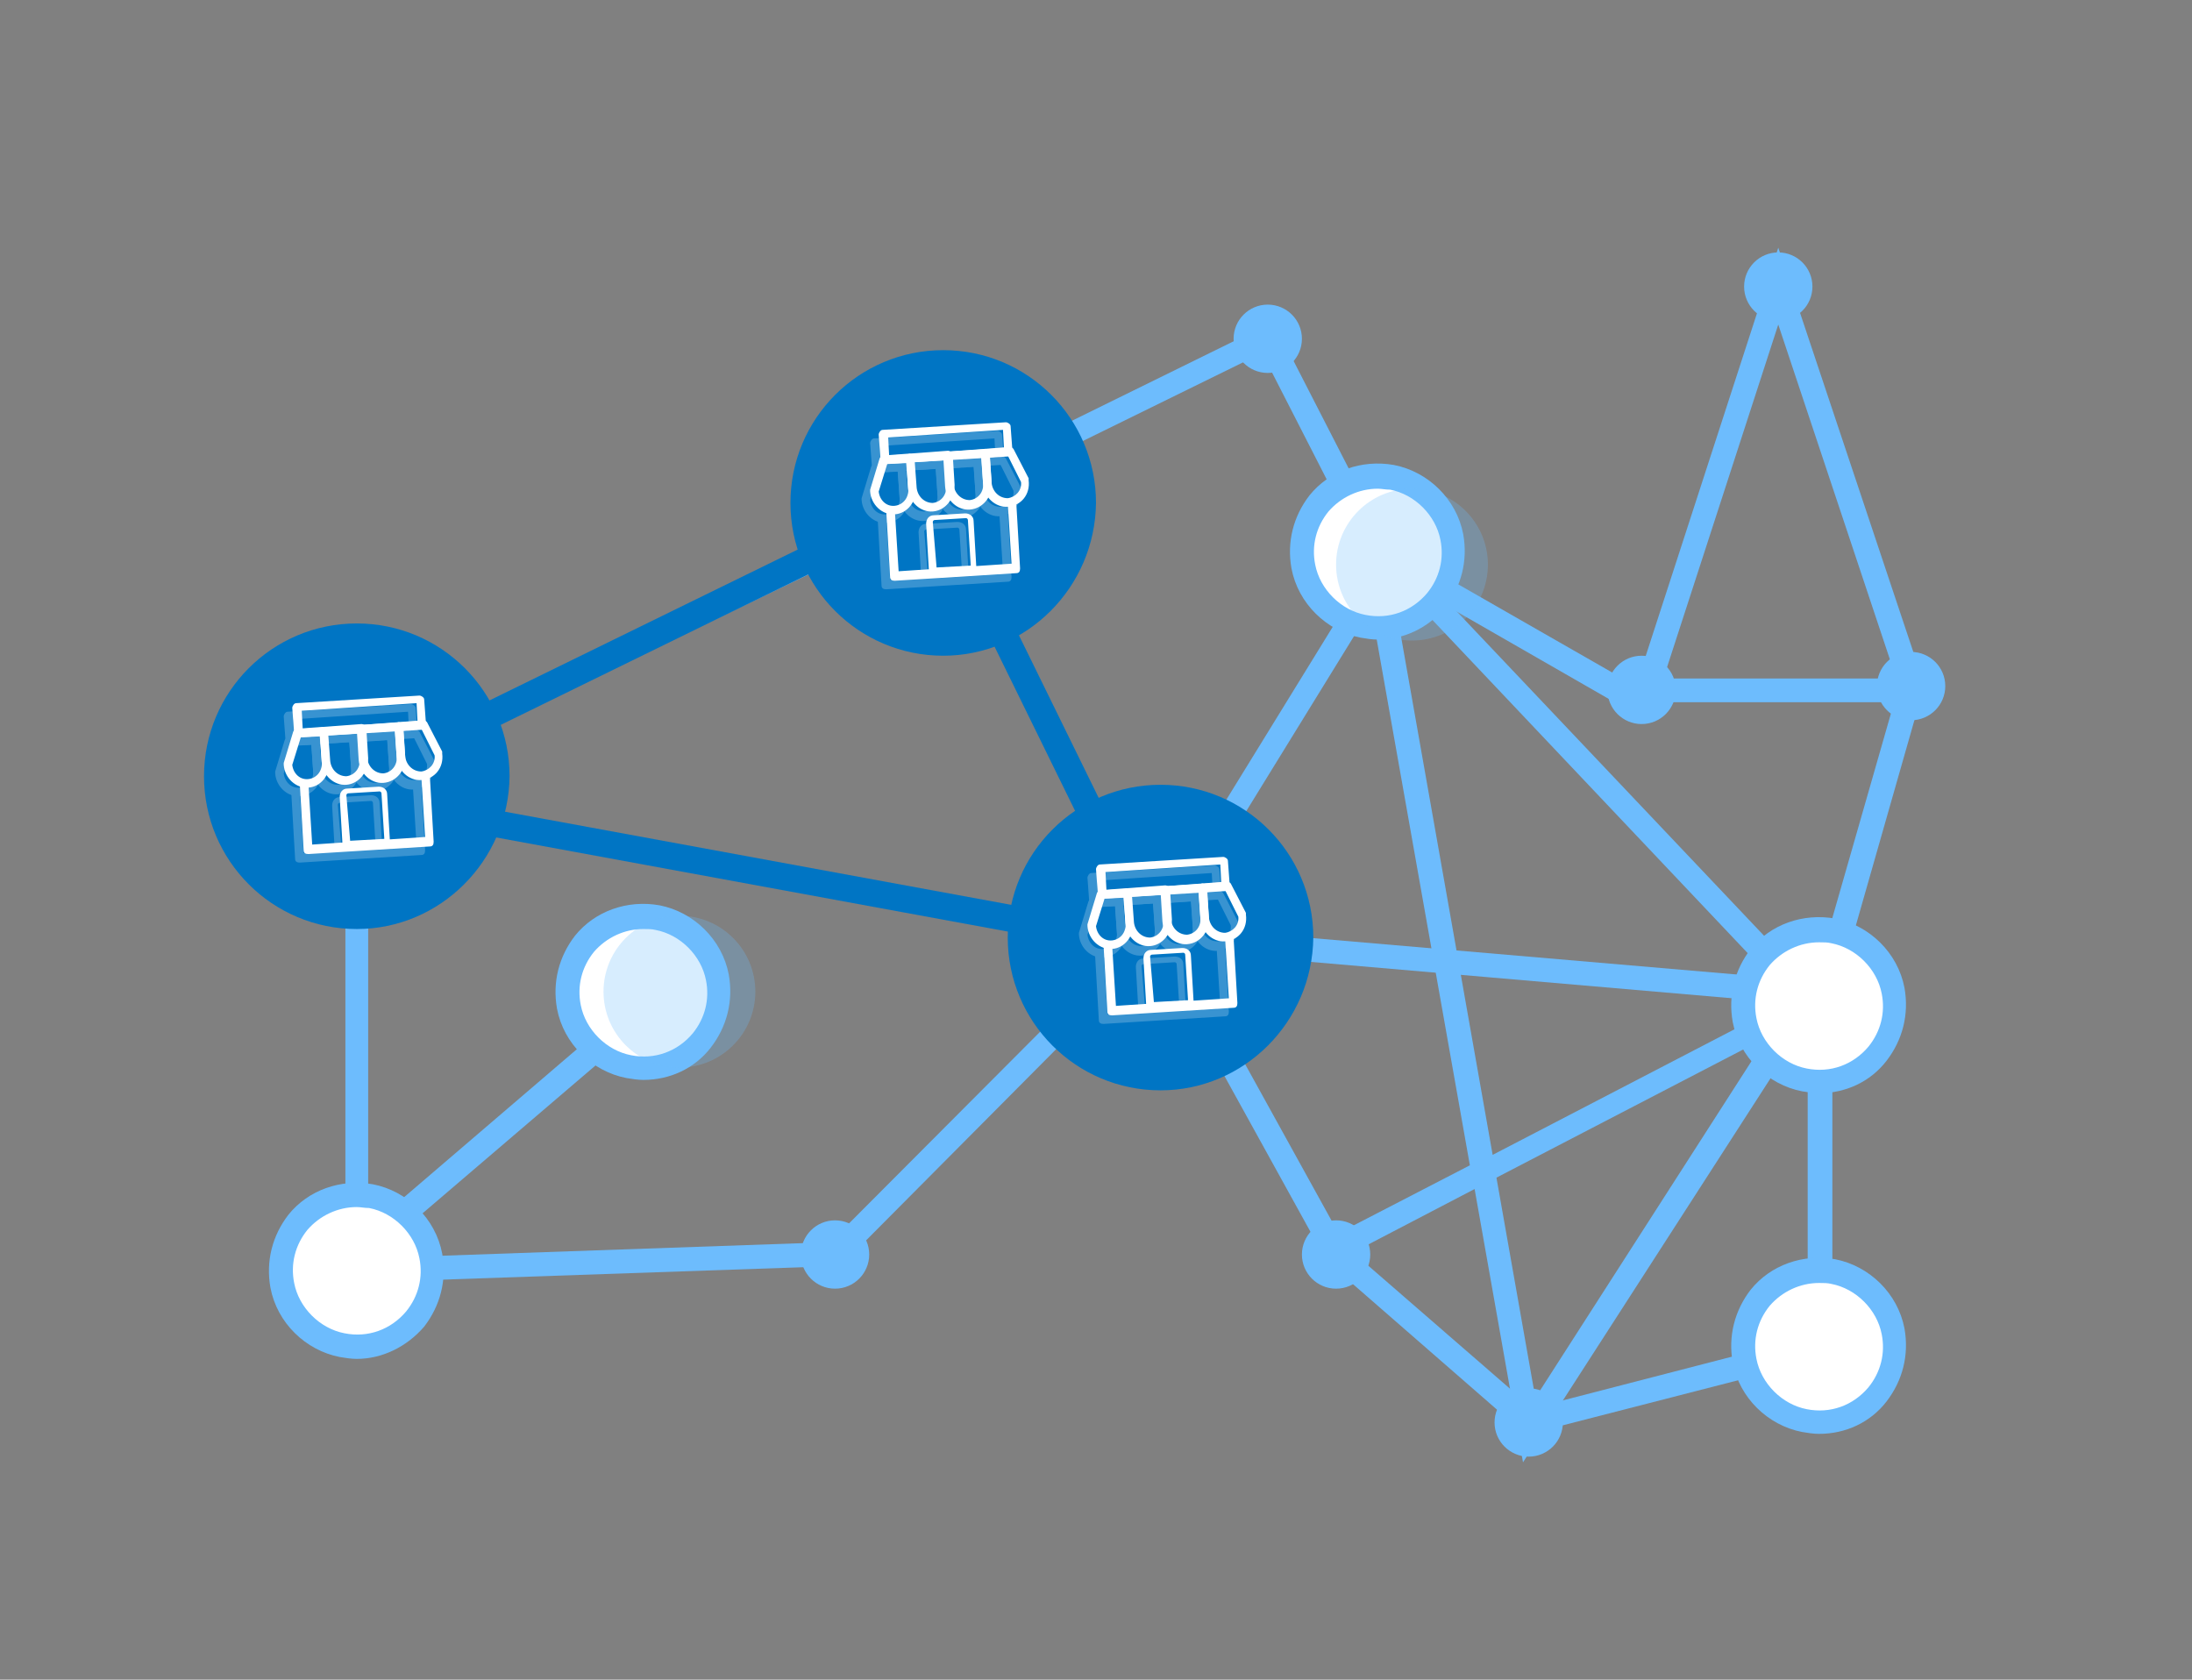 <?xml version="1.0" encoding="utf-8"?>
<!-- Generator: Adobe Illustrator 19.0.0, SVG Export Plug-In . SVG Version: 6.00 Build 0)  -->
<svg version="1.1" id="Слой_1" xmlns="http://www.w3.org/2000/svg" xmlns:xlink="http://www.w3.org/1999/xlink" x="0px" y="0px"
	 viewBox="-196.2 490.8 231 177" style="enable-background:new -196.2 490.8 231 177;" xml:space="preserve">
<rect x="-196.2" y="490.8" width="231" height="177" fill="#808080" stroke="none"/>
<style type="text/css">
	.st0{fill:#6DBCFD;}
	.st1{fill:#0075C4;}
	.st2{fill:#FFFFFF;}
	.st3{fill:none;}
	.st4{opacity:0.22;}
	.st5{fill:#3E3B3A;}
	.st6{opacity:0.27;}
	.st7{fill:none;stroke:#0075C4;stroke-width:2.835;stroke-miterlimit:10;}
</style>
<g>
	<rect x="-24.2" y="562.3" class="st0" width="28.3" height="2.5"/>
</g>
<g>
	<polygon class="st0" points="-3.2,596.9 -73.9,590.8 -73.7,588.3 -9.6,593.8 -50.2,550.9 -48.4,549.2 	"/>
</g>
<g>
	<path class="st0" d="M-74.8,587.8l24.5-39.8l11.4,64.5l36.2-18.8l-33,51.2l-5.1-28.8l-14,7.3l-1.2-2.2l14.7-7.6l-10.4-58.7
		l-21.8,35.4 M-38.5,614.9l4.1,23.2l24.4-38L-38.5,614.9z"/>
</g>
<g>
	<polyline class="st0" points="-133,602.7 -157.8,623.9 -159.5,622 -135.1,601.1 	"/>
</g>
<g>
	<path class="st0" d="M-35.4,642l-21-18.3l-0.1-0.2l-18-32.6l-33.1,33.3l-52.2,1.8v-53.9l62.2-29.9l35.6-17.5l12,23.4l26.2,15
		l15-46.2L6.6,563l-9.7,34v36.7L-35.4,642z M-54.4,622.1l19.7,17.1l29-7.5v-35.1l9.6-33.5L-8.8,525l-13.6,41.9l-29.6-17L-63.2,528
		l-33.4,16.4l-60.8,29.3v49.7l48.7-1.7l34.8-34.9L-54.4,622.1z"/>
</g>
<g>
	<circle class="st1" cx="-158.6" cy="572.7" r="14.9"/>
	<path class="st1" d="M-158.6,588.7c-8.9,0-16.1-7.2-16.1-16.1c0-8.9,7.2-16.1,16.1-16.1s16.1,7.2,16.1,16.1
		C-142.6,581.5-149.8,588.7-158.6,588.7z M-158.6,558.9c-7.6,0-13.8,6.2-13.8,13.8s6.2,13.8,13.8,13.8s13.8-6.2,13.8-13.8
		S-151,558.9-158.6,558.9z"/>
</g>
<g>
	<path class="st2" d="M-43.2,547.5c1.1,5.6-3.8,10.4-9.4,9.4c-3.1-0.6-5.7-3.1-6.3-6.3c-1.1-5.6,3.8-10.4,9.4-9.4
		C-46.4,541.8-43.8,544.4-43.2,547.5z"/>
	<path class="st0" d="M-51,558.2c-0.6,0-1.2-0.1-1.8-0.2c-3.6-0.7-6.6-3.6-7.3-7.3c-0.5-2.8,0.2-5.5,1.9-7.7
		c2.1-2.6,5.5-3.8,8.9-3.2c3.6,0.7,6.6,3.6,7.3,7.3c0.5,2.8-0.2,5.5-1.9,7.7C-45.7,557-48.3,558.2-51,558.2z M-51,542.3
		c-2,0-3.9,0.9-5.2,2.4c-1.3,1.6-1.8,3.6-1.4,5.6c0.5,2.6,2.7,4.8,5.3,5.3c2.5,0.5,4.9-0.4,6.5-2.3c1.3-1.6,1.8-3.6,1.4-5.6
		c-0.5-2.6-2.7-4.8-5.3-5.3C-50.2,542.4-50.6,542.3-51,542.3z"/>
</g>
<g>
	<path class="st2" d="M3.4,595.3c1.1,5.6-3.8,10.4-9.4,9.4c-3.1-0.6-5.7-3.1-6.3-6.3c-1.1-5.6,3.8-10.4,9.4-9.4
		C0.2,589.6,2.8,592.1,3.4,595.3z"/>
	<path class="st0" d="M-4.5,606c-0.6,0-1.2-0.1-1.8-0.2c-3.6-0.7-6.6-3.6-7.3-7.3c-0.5-2.8,0.2-5.5,1.9-7.7c2.1-2.6,5.5-3.8,8.9-3.2
		c3.6,0.7,6.6,3.6,7.3,7.3c0.5,2.8-0.2,5.5-1.9,7.7S-1.7,606-4.5,606z M-4.5,590.1c-2,0-3.9,0.9-5.2,2.4c-1.3,1.6-1.8,3.6-1.4,5.6
		c0.5,2.6,2.7,4.8,5.3,5.3c2.5,0.5,4.9-0.4,6.5-2.3c1.3-1.6,1.8-3.6,1.4-5.6c-0.5-2.6-2.7-4.8-5.3-5.3C-3.6,590.1-4,590.1-4.5,590.1
		z"/>
</g>
<g>
	<path class="st2" d="M3.4,631.1c1.1,5.6-3.8,10.4-9.4,9.4c-3.1-0.6-5.7-3.1-6.3-6.3c-1.1-5.6,3.8-10.4,9.4-9.4
		C0.2,625.5,2.8,628,3.4,631.1z"/>
	<path class="st0" d="M-4.5,641.9c-0.6,0-1.2-0.1-1.8-0.2c-3.6-0.7-6.6-3.6-7.3-7.3c-0.5-2.8,0.2-5.5,1.9-7.7
		c2.1-2.6,5.5-3.8,8.9-3.2c3.6,0.7,6.6,3.6,7.3,7.3c0.5,2.8-0.2,5.5-1.9,7.7S-1.7,641.9-4.5,641.9z M-4.5,626c-2,0-3.9,0.9-5.2,2.4
		c-1.3,1.6-1.8,3.6-1.4,5.6c0.5,2.6,2.7,4.8,5.3,5.3c2.5,0.5,4.9-0.4,6.5-2.3c1.3-1.6,1.8-3.6,1.4-5.6c-0.5-2.6-2.7-4.8-5.3-5.3
		C-3.6,626-4,626-4.5,626z"/>
</g>
<g>
	<path class="st2" d="M-150.8,623.2c1.1,5.6-3.8,10.4-9.4,9.4c-3.1-0.6-5.7-3.1-6.3-6.3c-1.1-5.6,3.8-10.4,9.4-9.4
		C-154,617.5-151.4,620.1-150.8,623.2z"/>
	<path class="st0" d="M-158.6,634c-0.6,0-1.2-0.1-1.8-0.2c-3.6-0.7-6.6-3.6-7.3-7.3c-0.5-2.8,0.2-5.5,1.9-7.7
		c2.1-2.6,5.5-3.8,8.9-3.2c3.6,0.7,6.6,3.6,7.3,7.3c0.5,2.8-0.2,5.5-1.9,7.7C-153.3,632.7-155.9,634-158.6,634z M-158.6,618
		c-2,0-3.9,0.9-5.2,2.4c-1.3,1.6-1.8,3.6-1.4,5.6c0.5,2.6,2.7,4.8,5.3,5.3c2.5,0.5,4.9-0.4,6.5-2.3c1.3-1.6,1.8-3.6,1.4-5.6
		c-0.5-2.6-2.7-4.8-5.3-5.3C-157.8,618.1-158.2,618-158.6,618z"/>
</g>
<g>
	<path class="st2" d="M-120.5,593.8c1.1,5.6-3.8,10.4-9.4,9.4c-3.1-0.6-5.7-3.1-6.3-6.3c-1.1-5.6,3.8-10.4,9.4-9.4
		C-123.7,588.2-121.1,590.7-120.5,593.8z"/>
	<path class="st0" d="M-128.4,604.6c-0.6,0-1.2-0.1-1.8-0.2c-3.6-0.7-6.6-3.6-7.3-7.3c-0.5-2.8,0.2-5.5,1.9-7.7
		c2.1-2.6,5.5-3.8,8.9-3.2c3.6,0.7,6.6,3.6,7.3,7.3c0.5,2.8-0.2,5.5-1.9,7.7S-125.6,604.6-128.4,604.6z M-128.4,588.7
		c-2,0-3.9,0.9-5.2,2.4c-1.3,1.6-1.8,3.6-1.4,5.6c0.5,2.6,2.7,4.8,5.3,5.3c2.5,0.5,4.9-0.4,6.5-2.3c1.3-1.6,1.8-3.6,1.4-5.6
		c-0.5-2.6-2.7-4.8-5.3-5.3C-127.5,588.7-127.9,588.7-128.4,588.7z"/>
</g>
<g>
	<circle class="st0" cx="-62.6" cy="526.5" r="3.6"/>
</g>
<g>
	<circle class="st0" cx="-23.2" cy="563.5" r="3.6"/>
</g>
<g>
	<circle class="st0" cx="-8.8" cy="521" r="3.6"/>
</g>
<g>
	<circle class="st0" cx="5.2" cy="563.1" r="3.6"/>
</g>
<g>
	<circle class="st0" cx="-35.1" cy="640.7" r="3.6"/>
</g>
<g>
	<circle class="st0" cx="-108.2" cy="623" r="3.6"/>
</g>
<g>
	<circle class="st0" cx="-55.4" cy="623" r="3.6"/>
</g>
<g>
	<g>
		<g>
			
				<rect x="-103" y="541.9" transform="matrix(-0.998 6.425160e-02 -6.425160e-02 -0.998 -157.842 1097.243)" class="st3" width="12.9" height="8.4"/>
		</g>
		<g>
			
				<rect x="-98.5" y="544.6" transform="matrix(-0.998 6.425160e-02 -6.425160e-02 -0.998 -157.454 1099.823)" class="st3" width="4.2" height="5.6"/>
		</g>
		<g>
			<path class="st3" d="M-102.8,543.8c1.4,0.1,2-2,2-2s1,1.6,2.2,1.6s1.9-1.7,1.9-1.7s0.8,1.7,2.1,1.5c1.3-0.1,2-1.5,2-1.5
				c2.7,2.5,3.6-0.3,3.8-1l-16.1,1C-104.8,541.9-104.2,543.7-102.8,543.8z"/>
		</g>
		<g>
			<g>
				<path class="st0" d="M-94.1,550.4l-4.4,0.3c-0.2,0-0.4-0.1-0.4-0.3l-0.3-5.1c0-0.5,0.3-0.9,0.8-0.9l3.3-0.2
					c0.5,0,0.9,0.3,0.9,0.8l0.3,5.1C-93.7,550.2-93.9,550.3-94.1,550.4z M-98.1,549.9l3.6-0.2l-0.3-4.8c0-0.1-0.1-0.2-0.2-0.2
					l-3.3,0.2c-0.1,0-0.2,0.1-0.2,0.2L-98.1,549.9z"/>
			</g>
		</g>
		<g>
			<g>
				<path class="st0" d="M-90.6,543l0.4,6.4l-11.9,0.8l-0.4-6.4l-0.9,0.1l0.4,6.9c0,0.3,0.2,0.4,0.5,0.4l12.8-0.8
					c0.3,0,0.4-0.2,0.4-0.5l-0.4-6.9H-90.6z"/>
			</g>
		</g>
	</g>
	<g class="st4">
		<g>
			
				<rect x="-103.8" y="542.8" transform="matrix(-0.998 6.425160e-02 -6.425160e-02 -0.998 -159.389 1099.089)" class="st3" width="12.9" height="8.4"/>
		</g>
		<g>
			
				<rect x="-99.4" y="545.5" transform="matrix(-0.998 6.425160e-02 -6.425160e-02 -0.998 -159.2 1101.688)" class="st3" width="4.2" height="5.6"/>
		</g>
		<g>
			<path class="st3" d="M-103.6,544.8c1.4,0.1,2-2,2-2s1,1.6,2.2,1.6s1.9-1.7,1.9-1.7s0.8,1.7,2.1,1.5c1.3-0.1,2-1.5,2-1.5
				c2.7,2.5,3.6-0.3,3.8-1l-16.1,1C-105.7,542.8-105,544.7-103.6,544.8z"/>
		</g>
		<g>
			<g>
				<g>
					<g>
						<path class="st0" d="M-105.1,542.8c0.1,0.9,0.8,1.6,1.7,1.5c0.9-0.1,1.5-0.9,1.4-1.8l-0.2-2.7l-2,0.1L-105.1,542.8z"/>
					</g>
				</g>
			</g>
			<g>
				<g>
					<g>
						<path class="st0" d="M-101.3,539.7l0.2,2.7c0.1,0.9,0.8,1.6,1.7,1.6c0.9-0.1,1.5-0.9,1.4-1.8l-0.2-2.7L-101.3,539.7z"/>
					</g>
				</g>
			</g>
			<g>
				<g>
					<g>
						<path class="st0" d="M-97.3,539.5l0.2,2.7c0.1,0.9,0.8,1.6,1.7,1.6c0.9-0.1,1.5-0.9,1.4-1.8l-0.2-2.7L-97.3,539.5z"/>
					</g>
				</g>
			</g>
			<g>
				<g>
					<g>
						<path class="st0" d="M-93.3,539.2l0.2,2.7c0.1,0.9,0.8,1.6,1.7,1.6c0.8-0.1,1.5-0.8,1.4-1.7l-1.4-2.8L-93.3,539.2z"/>
					</g>
				</g>
			</g>
		</g>
		<g>
			<g>
				<path class="st0" d="M-94.9,551.3l-4.4,0.3c-0.2,0-0.4-0.1-0.4-0.3l-0.3-5.1c0-0.5,0.3-0.9,0.8-0.9l3.3-0.2
					c0.5,0,0.9,0.3,0.9,0.8l0.3,5.1C-94.6,551.1-94.7,551.3-94.9,551.3z M-99,550.8l3.6-0.2l-0.3-4.8c0-0.1-0.1-0.2-0.2-0.2
					l-3.3,0.2c-0.1,0-0.2,0.1-0.2,0.2L-99,550.8z"/>
			</g>
		</g>
		<g>
			<g>
				<path class="st0" d="M-91.5,544l0.4,6.4l-11.9,0.8l-0.4-6.4l-0.9,0.1l0.4,6.9c0,0.3,0.2,0.4,0.5,0.4l12.8-0.8
					c0.3,0,0.4-0.2,0.4-0.5l-0.4-6.9H-91.5z"/>
			</g>
		</g>
	</g>
</g>
<g>
	<g>
		<g>
			
				<rect x="-164.2" y="571.4" transform="matrix(-0.998 6.425160e-02 -6.425160e-02 -0.998 -278.217 1160.113)" class="st3" width="12.9" height="8.4"/>
		</g>
		<g>
			
				<rect x="-159.7" y="574.1" transform="matrix(-0.998 6.425160e-02 -6.425160e-02 -0.998 -277.829 1162.693)" class="st3" width="4.2" height="5.6"/>
		</g>
		<g>
			<path class="st3" d="M-164.7,568.1l13-0.7l1.8,2.8c0,0-0.9,3.9-3.9,1.1c0,0-0.7,1.3-2,1.5c-1.3,0.1-2.1-1.5-2.1-1.5
				s-0.7,1.6-1.9,1.7c-1.2,0-2.2-1.6-2.2-1.6s-0.5,2.1-2,2c-1.4-0.1-2.1-1.9-2.1-1.9L-164.7,568.1z"/>
		</g>
		<g>
			
				<rect x="-164.8" y="565" transform="matrix(-0.998 6.425160e-02 -6.425160e-02 -0.998 -280.004 1141.671)" class="st3" width="12.9" height="2.7"/>
		</g>
		<g>
			<path class="st3" d="M-163.9,573.3c1.4,0.1,2-2,2-2s1,1.6,2.2,1.6s1.9-1.7,1.9-1.7s0.8,1.7,2.1,1.5c1.3-0.1,2-1.5,2-1.5
				c2.7,2.5,3.6-0.3,3.8-1l-16.1,1C-166,571.4-165.4,573.2-163.9,573.3z"/>
		</g>
		<g>
			<g>
				<g>
					<g>
						<path class="st2" d="M-163.7,573.8c-1.3,0.1-2.5-1-2.6-2.4c0-0.1,0-0.1,0-0.2l1-3.3c0.1-0.2,0.2-0.3,0.4-0.3l2.7-0.2
							c0.2,0,0.5,0.2,0.5,0.4l0.2,3.2C-161.4,572.5-162.4,573.7-163.7,573.8z M-165.4,571.4c0.1,0.9,0.8,1.6,1.7,1.5
							c0.9-0.1,1.5-0.9,1.4-1.8l-0.2-2.7l-2,0.1L-165.4,571.4z"/>
					</g>
				</g>
			</g>
			<g>
				<g>
					<g>
						<path class="st2" d="M-159.7,573.5c-1.3,0.1-2.5-1-2.6-2.4l-0.2-3.2c0-0.2,0.2-0.5,0.4-0.5l4-0.3c0.2,0,0.5,0.2,0.5,0.4
							l0.2,3.2C-157.4,572.2-158.4,573.4-159.7,573.5z M-161.6,568.3l0.2,2.7c0.1,0.9,0.8,1.6,1.7,1.6c0.9-0.1,1.5-0.9,1.4-1.8
							l-0.2-2.7L-161.6,568.3z"/>
					</g>
				</g>
			</g>
			<g>
				<g>
					<g>
						<path class="st2" d="M-155.8,573.3c-1.3,0.1-2.5-1-2.6-2.4l-0.2-3.2c0-0.2,0.2-0.5,0.4-0.5l4-0.3c0.2,0,0.5,0.2,0.5,0.4
							l0.2,3.2C-153.4,571.9-154.4,573.2-155.8,573.3z M-157.7,568l0.2,2.7c0.1,0.9,0.8,1.6,1.7,1.6c0.9-0.1,1.5-0.9,1.4-1.8
							l-0.2-2.7L-157.7,568z"/>
					</g>
				</g>
			</g>
			<g>
				<g>
					<g>
						<path class="st2" d="M-151.8,573c-1.3,0.1-2.5-1-2.6-2.4l-0.2-3.2c0-0.2,0.2-0.5,0.4-0.5l2.6-0.2c0.2,0,0.3,0.1,0.4,0.2
							l1.6,3.1c0,0.1,0,0.1,0,0.2C-149.4,571.7-150.4,572.9-151.8,573z M-153.7,567.8l0.2,2.7c0.1,0.9,0.8,1.6,1.7,1.6
							c0.8-0.1,1.5-0.8,1.4-1.7l-1.4-2.8L-153.7,567.8z"/>
					</g>
				</g>
			</g>
		</g>
		<g>
			<g>
				<path class="st5" d="M-166.2,566.7"/>
			</g>
		</g>
		<g>
			<g>
				<path class="st2" d="M-151.7,567.7l-13,0.8c-0.2,0-0.5-0.2-0.5-0.4l-0.2-2.7c0-0.2,0.2-0.5,0.4-0.5l13-0.8
					c0.2,0,0.5,0.2,0.5,0.4l0.2,2.7C-151.3,567.4-151.5,567.7-151.7,567.7z M-164.3,567.6l12.1-0.8l-0.1-1.9l-12.1,0.8L-164.3,567.6
					z"/>
			</g>
		</g>
		<g>
			<g>
				<path class="st2" d="M-155.3,579.9l-4.4,0.3c-0.2,0-0.4-0.1-0.4-0.3l-0.3-5.1c0-0.5,0.3-0.9,0.8-0.9l3.3-0.2
					c0.5,0,0.9,0.3,0.9,0.8l0.3,5.1C-154.9,579.7-155.1,579.9-155.3,579.9z M-159.3,579.4l3.6-0.2l-0.3-4.8c0-0.1-0.1-0.2-0.2-0.2
					l-3.3,0.2c-0.1,0-0.2,0.1-0.2,0.2L-159.3,579.4z"/>
			</g>
		</g>
		<g>
			<g>
				<path class="st2" d="M-151.8,572.6l0.4,6.4l-11.9,0.8l-0.4-6.4l-0.9,0.1l0.4,6.9c0,0.3,0.2,0.4,0.5,0.4l12.8-0.8
					c0.3,0,0.4-0.2,0.4-0.5l-0.4-6.9H-151.8z"/>
			</g>
		</g>
	</g>
	<g class="st4">
		<g>
			
				<rect x="-165" y="572.3" transform="matrix(-0.998 6.425160e-02 -6.425160e-02 -0.998 -279.763 1161.958)" class="st3" width="12.9" height="8.4"/>
		</g>
		<g>
			
				<rect x="-160.6" y="575" transform="matrix(-0.998 6.425160e-02 -6.425160e-02 -0.998 -279.574 1164.557)" class="st3" width="4.2" height="5.6"/>
		</g>
		<g>
			<path class="st3" d="M-165.6,569l13-0.7l1.8,2.8c0,0-0.9,3.9-3.9,1.1c0,0-0.7,1.3-2,1.5c-1.3,0.1-2.1-1.5-2.1-1.5
				s-0.7,1.6-1.9,1.7c-1.2,0-2.2-1.6-2.2-1.6s-0.5,2.1-2,2c-1.4-0.1-2.1-1.9-2.1-1.9L-165.6,569z"/>
		</g>
		<g>
			
				<rect x="-165.6" y="565.9" transform="matrix(-0.998 6.425160e-02 -6.425160e-02 -0.998 -281.55 1143.517)" class="st3" width="12.9" height="2.7"/>
		</g>
		<g>
			<path class="st3" d="M-164.8,574.3c1.4,0.1,2-2,2-2s1,1.6,2.2,1.6s1.9-1.7,1.9-1.7s0.8,1.7,2.1,1.5c1.3-0.1,2-1.5,2-1.5
				c2.7,2.5,3.6-0.3,3.8-1l-16.1,1C-166.9,572.3-166.2,574.2-164.8,574.3z"/>
		</g>
		<g>
			<g>
				<g>
					<g>
						<path class="st2" d="M-164.6,574.7c-1.3,0.1-2.5-1-2.6-2.4c0-0.1,0-0.1,0-0.2l1-3.3c0.1-0.2,0.2-0.3,0.4-0.3l2.7-0.2
							c0.2,0,0.5,0.2,0.5,0.4l0.2,3.2C-162.2,573.4-163.2,574.6-164.6,574.7z M-166.3,572.3c0.1,0.9,0.8,1.6,1.7,1.5
							c0.9-0.1,1.5-0.9,1.4-1.8l-0.2-2.7l-2,0.1L-166.3,572.3z"/>
					</g>
				</g>
			</g>
			<g>
				<g>
					<g>
						<path class="st2" d="M-160.6,574.5c-1.3,0.1-2.5-1-2.6-2.4l-0.2-3.2c0-0.2,0.2-0.5,0.4-0.5l4-0.3c0.2,0,0.5,0.2,0.5,0.4
							l0.2,3.2C-158.2,573.2-159.2,574.4-160.6,574.5z M-162.5,569.2l0.2,2.7c0.1,0.9,0.8,1.6,1.7,1.6c0.9-0.1,1.5-0.9,1.4-1.8
							l-0.2-2.7L-162.5,569.2z"/>
					</g>
				</g>
			</g>
			<g>
				<g>
					<g>
						<path class="st2" d="M-156.6,574.2c-1.3,0.1-2.5-1-2.6-2.4l-0.2-3.2c0-0.2,0.2-0.5,0.4-0.5l4-0.3c0.2,0,0.5,0.2,0.5,0.4
							l0.2,3.2C-154.2,572.9-155.3,574.1-156.6,574.2z M-158.5,569l0.2,2.7c0.1,0.9,0.8,1.6,1.7,1.6c0.9-0.1,1.5-0.9,1.4-1.8
							l-0.2-2.7L-158.5,569z"/>
					</g>
				</g>
			</g>
			<g>
				<g>
					<g>
						<path class="st2" d="M-152.6,574c-1.3,0.1-2.5-1-2.6-2.4l-0.2-3.2c0-0.2,0.2-0.5,0.4-0.5l2.6-0.2c0.2,0,0.3,0.1,0.4,0.2
							l1.6,3.1c0,0.1,0,0.1,0,0.2C-150.3,572.6-151.3,573.9-152.6,574z M-154.5,568.7l0.2,2.7c0.1,0.9,0.8,1.6,1.7,1.6
							c0.8-0.1,1.5-0.8,1.4-1.7l-1.4-2.8L-154.5,568.7z"/>
					</g>
				</g>
			</g>
		</g>
		<g>
			<g>
				<path class="st5" d="M-167,567.7"/>
			</g>
		</g>
		<g>
			<g>
				<path class="st2" d="M-152.6,568.6l-13,0.8c-0.2,0-0.5-0.2-0.5-0.4l-0.2-2.7c0-0.2,0.2-0.5,0.4-0.5l13-0.8
					c0.2,0,0.5,0.2,0.5,0.4l0.2,2.7C-152.1,568.4-152.3,568.6-152.6,568.6z M-165.2,568.5l12.1-0.8l-0.1-1.9l-12.1,0.8L-165.2,568.5
					z"/>
			</g>
		</g>
		<g>
			<g>
				<path class="st2" d="M-156.1,580.8l-4.4,0.3c-0.2,0-0.4-0.1-0.4-0.3l-0.3-5.1c0-0.5,0.3-0.9,0.8-0.9l3.3-0.2
					c0.5,0,0.9,0.3,0.9,0.8l0.3,5.1C-155.8,580.6-155.9,580.8-156.1,580.8z M-160.2,580.4l3.6-0.2l-0.3-4.8c0-0.1-0.1-0.2-0.2-0.2
					l-3.3,0.2c-0.1,0-0.2,0.1-0.2,0.2L-160.2,580.4z"/>
			</g>
		</g>
		<g>
			<g>
				<path class="st2" d="M-152.7,573.5l0.4,6.4l-11.9,0.8l-0.4-6.4l-0.9,0.1l0.4,6.9c0,0.3,0.2,0.4,0.5,0.4l12.8-0.8
					c0.3,0,0.4-0.2,0.4-0.5l-0.4-6.9H-152.7z"/>
			</g>
		</g>
	</g>
</g>
<g>
	<circle class="st1" cx="-96.8" cy="543.9" r="14.9"/>
	<path class="st1" d="M-96.8,559.9c-8.9,0-16.1-7.2-16.1-16.1c0-8.9,7.2-16.1,16.1-16.1s16.1,7.2,16.1,16.1
		C-80.8,552.7-88,559.9-96.8,559.9z M-96.8,530.1c-7.6,0-13.8,6.2-13.8,13.8s6.2,13.8,13.8,13.8s13.8-6.2,13.8-13.8
		S-89.2,530.1-96.8,530.1z"/>
</g>
<g>
	<g>
		<g>
			
				<rect x="-102.5" y="542.6" transform="matrix(-0.998 6.425160e-02 -6.425160e-02 -0.998 -156.696 1098.562)" class="st3" width="12.9" height="8.4"/>
		</g>
		<g>
			
				<rect x="-98" y="545.3" transform="matrix(-0.998 6.425160e-02 -6.425160e-02 -0.998 -156.308 1101.142)" class="st3" width="4.2" height="5.6"/>
		</g>
		<g>
			<path class="st3" d="M-102.9,539.3l13-0.7l1.8,2.8c0,0-0.9,3.9-3.9,1.1c0,0-0.7,1.3-2,1.5c-1.3,0.1-2.1-1.5-2.1-1.5
				s-0.7,1.6-1.9,1.7c-1.2,0-2.2-1.6-2.2-1.6s-0.5,2.1-2,2c-1.4-0.1-2.1-1.9-2.1-1.9L-102.9,539.3z"/>
		</g>
		<g>
			
				<rect x="-103.1" y="536.2" transform="matrix(-0.998 6.425160e-02 -6.425160e-02 -0.998 -158.483 1080.12)" class="st3" width="12.9" height="2.7"/>
		</g>
		<g>
			<path class="st3" d="M-102.1,544.5c1.4,0.1,2-2,2-2s1,1.6,2.2,1.6s1.9-1.7,1.9-1.7s0.8,1.7,2.1,1.5c1.3-0.1,2-1.5,2-1.5
				c2.7,2.5,3.6-0.3,3.8-1l-16.1,1C-104.2,542.6-103.6,544.4-102.1,544.5z"/>
		</g>
		<g>
			<g>
				<g>
					<g>
						<path class="st2" d="M-101.9,545c-1.3,0.1-2.5-1-2.6-2.4c0-0.1,0-0.1,0-0.2l1-3.3c0.1-0.2,0.2-0.3,0.4-0.3l2.7-0.2
							c0.2,0,0.5,0.2,0.5,0.4l0.2,3.2C-99.6,543.7-100.6,544.9-101.9,545z M-103.6,542.6c0.1,0.9,0.8,1.6,1.7,1.5
							c0.9-0.1,1.5-0.9,1.4-1.8l-0.2-2.7l-2,0.1L-103.6,542.6z"/>
					</g>
				</g>
			</g>
			<g>
				<g>
					<g>
						<path class="st2" d="M-97.9,544.7c-1.3,0.1-2.5-1-2.6-2.4l-0.2-3.2c0-0.2,0.2-0.5,0.4-0.5l4-0.3c0.2,0,0.5,0.2,0.5,0.4
							l0.2,3.2C-95.6,543.4-96.6,544.6-97.9,544.7z M-99.8,539.5l0.2,2.7c0.1,0.9,0.8,1.6,1.7,1.6c0.9-0.1,1.5-0.9,1.4-1.8l-0.2-2.7
							L-99.8,539.5z"/>
					</g>
				</g>
			</g>
			<g>
				<g>
					<g>
						<path class="st2" d="M-94,544.5c-1.3,0.1-2.5-1-2.6-2.4l-0.2-3.2c0-0.2,0.2-0.5,0.4-0.5l4-0.3c0.2,0,0.5,0.2,0.5,0.4l0.2,3.2
							C-91.6,543.1-92.6,544.4-94,544.5z M-95.9,539.2l0.2,2.7c0.1,0.9,0.8,1.6,1.7,1.6c0.9-0.1,1.5-0.9,1.4-1.8l-0.2-2.7
							L-95.9,539.2z"/>
					</g>
				</g>
			</g>
			<g>
				<g>
					<g>
						<path class="st2" d="M-90,544.2c-1.3,0.1-2.5-1-2.6-2.4l-0.2-3.2c0-0.2,0.2-0.5,0.4-0.5l2.6-0.2c0.2,0,0.3,0.1,0.4,0.2
							l1.6,3.1c0,0.1,0,0.1,0,0.2C-87.6,542.9-88.6,544.1-90,544.2z M-91.9,539l0.2,2.7c0.1,0.9,0.8,1.6,1.7,1.6
							c0.8-0.1,1.5-0.8,1.4-1.7l-1.4-2.8L-91.9,539z"/>
					</g>
				</g>
			</g>
		</g>
		<g>
			<g>
				<path class="st5" d="M-104.4,537.9"/>
			</g>
		</g>
		<g>
			<g>
				<path class="st2" d="M-89.9,538.9l-13,0.8c-0.2,0-0.5-0.2-0.5-0.4l-0.2-2.7c0-0.2,0.2-0.5,0.4-0.5l13-0.8c0.2,0,0.5,0.2,0.5,0.4
					l0.2,2.7C-89.5,538.6-89.7,538.9-89.9,538.9z M-102.5,538.8l12.1-0.8l-0.1-1.9l-12.1,0.8L-102.5,538.8z"/>
			</g>
		</g>
		<g>
			<g>
				<path class="st2" d="M-93.5,551.1l-4.4,0.3c-0.2,0-0.4-0.1-0.4-0.3l-0.3-5.1c0-0.5,0.3-0.9,0.8-0.9l3.3-0.2
					c0.5,0,0.9,0.3,0.9,0.8l0.3,5.1C-93.1,550.9-93.3,551.1-93.5,551.1z M-97.5,550.6l3.6-0.2l-0.3-4.8c0-0.1-0.1-0.2-0.2-0.2
					l-3.3,0.2c-0.1,0-0.2,0.1-0.2,0.2L-97.5,550.6z"/>
			</g>
		</g>
		<g>
			<g>
				<path class="st2" d="M-90,543.8l0.4,6.4l-11.9,0.8l-0.4-6.4l-0.9,0.1l0.4,6.9c0,0.3,0.2,0.4,0.5,0.4l12.8-0.8
					c0.3,0,0.4-0.2,0.4-0.5l-0.4-6.9H-90z"/>
			</g>
		</g>
	</g>
	<g class="st4">
		<g>
			
				<rect x="-103.3" y="543.5" transform="matrix(-0.998 6.425160e-02 -6.425160e-02 -0.998 -158.243 1100.408)" class="st3" width="12.9" height="8.4"/>
		</g>
		<g>
			
				<rect x="-98.9" y="546.2" transform="matrix(-0.998 6.425160e-02 -6.425160e-02 -0.998 -158.054 1103.007)" class="st3" width="4.2" height="5.6"/>
		</g>
		<g>
			<path class="st3" d="M-103.8,540.2l13-0.7l1.8,2.8c0,0-0.9,3.9-3.9,1.1c0,0-0.7,1.3-2,1.5c-1.3,0.1-2.1-1.5-2.1-1.5
				s-0.7,1.6-1.9,1.7c-1.2,0-2.2-1.6-2.2-1.6s-0.5,2.1-2,2c-1.4-0.1-2.1-1.9-2.1-1.9L-103.8,540.2z"/>
		</g>
		<g>
			
				<rect x="-103.9" y="537.1" transform="matrix(-0.998 6.425160e-02 -6.425160e-02 -0.998 -160.03 1081.966)" class="st3" width="12.9" height="2.7"/>
		</g>
		<g>
			<path class="st3" d="M-103,545.5c1.4,0.1,2-2,2-2s1,1.6,2.2,1.6s1.9-1.7,1.9-1.7s0.8,1.7,2.1,1.5c1.3-0.1,2-1.5,2-1.5
				c2.7,2.5,3.6-0.3,3.8-1l-16.1,1C-105.1,543.5-104.4,545.4-103,545.5z"/>
		</g>
		<g>
			<g>
				<g>
					<g>
						<path class="st2" d="M-102.8,545.9c-1.3,0.1-2.5-1-2.6-2.4c0-0.1,0-0.1,0-0.2l1-3.3c0.1-0.2,0.2-0.3,0.4-0.3l2.7-0.2
							c0.2,0,0.5,0.2,0.5,0.4l0.2,3.2C-100.4,544.6-101.4,545.8-102.8,545.9z M-104.5,543.5c0.1,0.9,0.8,1.6,1.7,1.5
							c0.9-0.1,1.5-0.9,1.4-1.8l-0.2-2.7l-2,0.1L-104.5,543.5z"/>
					</g>
				</g>
			</g>
			<g>
				<g>
					<g>
						<path class="st2" d="M-98.8,545.7c-1.3,0.1-2.5-1-2.6-2.4l-0.2-3.2c0-0.2,0.2-0.5,0.4-0.5l4-0.3c0.2,0,0.5,0.2,0.5,0.4
							l0.2,3.2C-96.4,544.4-97.4,545.6-98.8,545.7z M-100.7,540.4l0.2,2.7c0.1,0.9,0.8,1.6,1.7,1.6c0.9-0.1,1.5-0.9,1.4-1.8
							l-0.2-2.7L-100.7,540.4z"/>
					</g>
				</g>
			</g>
			<g>
				<g>
					<g>
						<path class="st2" d="M-94.8,545.4c-1.3,0.1-2.5-1-2.6-2.4l-0.2-3.2c0-0.2,0.2-0.5,0.4-0.5l4-0.3c0.2,0,0.5,0.2,0.5,0.4
							l0.2,3.2C-92.4,544.1-93.5,545.3-94.8,545.4z M-96.7,540.2l0.2,2.7c0.1,0.9,0.8,1.6,1.7,1.6c0.9-0.1,1.5-0.9,1.4-1.8l-0.2-2.7
							L-96.7,540.2z"/>
					</g>
				</g>
			</g>
			<g>
				<g>
					<g>
						<path class="st2" d="M-90.8,545.2c-1.3,0.1-2.5-1-2.6-2.4l-0.2-3.2c0-0.2,0.2-0.5,0.4-0.5l2.6-0.2c0.2,0,0.3,0.1,0.4,0.2
							l1.6,3.1c0,0.1,0,0.1,0,0.2C-88.5,543.8-89.5,545.1-90.8,545.2z M-92.7,539.9l0.2,2.7c0.1,0.9,0.8,1.6,1.7,1.6
							c0.8-0.1,1.5-0.8,1.4-1.7l-1.4-2.8L-92.7,539.9z"/>
					</g>
				</g>
			</g>
		</g>
		<g>
			<g>
				<path class="st5" d="M-105.2,538.9"/>
			</g>
		</g>
		<g>
			<g>
				<path class="st2" d="M-90.8,539.8l-13,0.8c-0.2,0-0.5-0.2-0.5-0.4l-0.2-2.7c0-0.2,0.2-0.5,0.4-0.5l13-0.8c0.2,0,0.5,0.2,0.5,0.4
					l0.2,2.7C-90.3,539.6-90.5,539.8-90.8,539.8z M-103.4,539.7l12.1-0.8l-0.1-1.9l-12.1,0.8L-103.4,539.7z"/>
			</g>
		</g>
		<g>
			<g>
				<path class="st2" d="M-94.3,552l-4.4,0.3c-0.2,0-0.4-0.1-0.4-0.3l-0.3-5.1c0-0.5,0.3-0.9,0.8-0.9l3.3-0.2c0.5,0,0.9,0.3,0.9,0.8
					l0.3,5.1C-94,551.8-94.1,552-94.3,552z M-98.4,551.6l3.6-0.2l-0.3-4.8c0-0.1-0.1-0.2-0.2-0.2l-3.3,0.2c-0.1,0-0.2,0.1-0.2,0.2
					L-98.4,551.6z"/>
			</g>
		</g>
		<g>
			<g>
				<path class="st2" d="M-90.9,544.7l0.4,6.4l-11.9,0.8l-0.4-6.4l-0.9,0.1l0.4,6.9c0,0.3,0.2,0.4,0.5,0.4l12.8-0.8
					c0.3,0,0.4-0.2,0.4-0.5l-0.4-6.9H-90.9z"/>
			</g>
		</g>
	</g>
</g>
<g>
	<circle class="st1" cx="-73.9" cy="589.7" r="14.9"/>
	<path class="st1" d="M-73.9,605.7c-8.9,0-16.1-7.2-16.1-16.1c0-8.9,7.2-16.1,16.1-16.1s16.1,7.2,16.1,16.1
		C-57.9,598.5-65.1,605.7-73.9,605.7z M-73.9,575.9c-7.6,0-13.8,6.2-13.8,13.8s6.2,13.8,13.8,13.8s13.8-6.2,13.8-13.8
		S-66.3,575.9-73.9,575.9z"/>
</g>
<g>
	<g>
		<g>
			
				<rect x="-79.5" y="588.4" transform="matrix(-0.998 6.425160e-02 -6.425160e-02 -0.998 -107.9 1188.636)" class="st3" width="12.9" height="8.4"/>
		</g>
		<g>
			
				<rect x="-75" y="591.1" transform="matrix(-0.998 6.425160e-02 -6.425160e-02 -0.998 -107.511 1191.215)" class="st3" width="4.2" height="5.6"/>
		</g>
		<g>
			<path class="st3" d="M-80,585.1l13-0.7l1.8,2.8c0,0-0.9,3.9-3.9,1.1c0,0-0.7,1.3-2,1.5c-1.3,0.1-2.1-1.5-2.1-1.5
				s-0.7,1.6-1.9,1.7c-1.2,0-2.2-1.6-2.2-1.6s-0.5,2.1-2,2c-1.4-0.1-2.1-1.9-2.1-1.9L-80,585.1z"/>
		</g>
		<g>
			
				<rect x="-80.1" y="582" transform="matrix(-0.998 6.425160e-02 -6.425160e-02 -0.998 -109.686 1170.193)" class="st3" width="12.9" height="2.7"/>
		</g>
		<g>
			<path class="st3" d="M-79.2,590.3c1.4,0.1,2-2,2-2s1,1.6,2.2,1.6s1.9-1.7,1.9-1.7s0.8,1.7,2.1,1.5c1.3-0.1,2-1.5,2-1.5
				c2.7,2.5,3.6-0.3,3.8-1l-16.1,1C-81.3,588.4-80.7,590.2-79.2,590.3z"/>
		</g>
		<g>
			<g>
				<g>
					<g>
						<path class="st2" d="M-79,590.8c-1.3,0.1-2.5-1-2.6-2.4c0-0.1,0-0.1,0-0.2l1-3.3c0.1-0.2,0.2-0.3,0.4-0.3l2.7-0.2
							c0.2,0,0.5,0.2,0.5,0.4l0.2,3.2C-76.7,589.5-77.7,590.7-79,590.8z M-80.7,588.4c0.1,0.9,0.8,1.6,1.7,1.5
							c0.9-0.1,1.5-0.9,1.4-1.8l-0.2-2.7l-2,0.1L-80.7,588.4z"/>
					</g>
				</g>
			</g>
			<g>
				<g>
					<g>
						<path class="st2" d="M-75,590.5c-1.3,0.1-2.5-1-2.6-2.4l-0.2-3.2c0-0.2,0.2-0.5,0.4-0.5l4-0.3c0.2,0,0.5,0.2,0.5,0.4l0.2,3.2
							C-72.7,589.2-73.7,590.4-75,590.5z M-76.9,585.3l0.2,2.7c0.1,0.9,0.8,1.6,1.7,1.6c0.9-0.1,1.5-0.9,1.4-1.8l-0.2-2.7
							L-76.9,585.3z"/>
					</g>
				</g>
			</g>
			<g>
				<g>
					<g>
						<path class="st2" d="M-71.1,590.3c-1.3,0.1-2.5-1-2.6-2.4l-0.2-3.2c0-0.2,0.2-0.5,0.4-0.5l4-0.3c0.2,0,0.5,0.2,0.5,0.4
							l0.2,3.2C-68.7,588.9-69.7,590.2-71.1,590.3z M-73,585l0.2,2.7c0.1,0.9,0.8,1.6,1.7,1.6c0.9-0.1,1.5-0.9,1.4-1.8l-0.2-2.7
							L-73,585z"/>
					</g>
				</g>
			</g>
			<g>
				<g>
					<g>
						<path class="st2" d="M-67.1,590c-1.3,0.1-2.5-1-2.6-2.4l-0.2-3.2c0-0.2,0.2-0.5,0.4-0.5l2.6-0.2c0.2,0,0.3,0.1,0.4,0.2
							l1.6,3.1c0,0.1,0,0.1,0,0.2C-64.7,588.7-65.7,589.9-67.1,590z M-69,584.8l0.2,2.7c0.1,0.9,0.8,1.6,1.7,1.6
							c0.8-0.1,1.5-0.8,1.4-1.7l-1.4-2.8L-69,584.8z"/>
					</g>
				</g>
			</g>
		</g>
		<g>
			<g>
				<path class="st5" d="M-81.5,583.7"/>
			</g>
		</g>
		<g>
			<g>
				<path class="st2" d="M-67,584.7l-13,0.8c-0.2,0-0.5-0.2-0.5-0.4l-0.2-2.7c0-0.2,0.2-0.5,0.4-0.5l13-0.8c0.2,0,0.5,0.2,0.5,0.4
					l0.2,2.7C-66.6,584.4-66.8,584.7-67,584.7z M-79.6,584.6l12.1-0.8l-0.1-1.9l-12.1,0.8L-79.6,584.6z"/>
			</g>
		</g>
		<g>
			<g>
				<path class="st2" d="M-70.6,596.9l-4.4,0.3c-0.2,0-0.4-0.1-0.4-0.3l-0.3-5.1c0-0.5,0.3-0.9,0.8-0.9l3.3-0.2
					c0.5,0,0.9,0.3,0.9,0.8l0.3,5.1C-70.2,596.7-70.4,596.9-70.6,596.9z M-74.6,596.4l3.6-0.2l-0.3-4.8c0-0.1-0.1-0.2-0.2-0.2
					l-3.3,0.2c-0.1,0-0.2,0.1-0.2,0.2L-74.6,596.4z"/>
			</g>
		</g>
		<g>
			<g>
				<path class="st2" d="M-67.1,589.6l0.4,6.4l-11.9,0.8l-0.4-6.4l-0.9,0.1l0.4,6.9c0,0.3,0.2,0.4,0.5,0.4l12.8-0.8
					c0.3,0,0.4-0.2,0.4-0.5l-0.4-6.9H-67.1z"/>
			</g>
		</g>
	</g>
	<g class="st4">
		<g>
			
				<rect x="-80.3" y="589.3" transform="matrix(-0.998 6.425160e-02 -6.425160e-02 -0.998 -109.446 1190.481)" class="st3" width="12.9" height="8.4"/>
		</g>
		<g>
			
				<rect x="-75.9" y="592" transform="matrix(-0.998 6.425160e-02 -6.425160e-02 -0.998 -109.257 1193.08)" class="st3" width="4.2" height="5.6"/>
		</g>
		<g>
			<path class="st3" d="M-80.9,586l13-0.7l1.8,2.8c0,0-0.9,3.9-3.9,1.1c0,0-0.7,1.3-2,1.5c-1.3,0.1-2.1-1.5-2.1-1.5
				s-0.7,1.6-1.9,1.7c-1.2,0-2.2-1.6-2.2-1.6s-0.5,2.1-2,2c-1.4-0.1-2.1-1.9-2.1-1.9L-80.9,586z"/>
		</g>
		<g>
			
				<rect x="-80.9" y="582.9" transform="matrix(-0.998 6.425160e-02 -6.425160e-02 -0.998 -111.233 1172.039)" class="st3" width="12.9" height="2.7"/>
		</g>
		<g>
			<path class="st3" d="M-80.1,591.3c1.4,0.1,2-2,2-2s1,1.6,2.2,1.6s1.9-1.7,1.9-1.7s0.8,1.7,2.1,1.5c1.3-0.1,2-1.5,2-1.5
				c2.7,2.5,3.6-0.3,3.8-1l-16.1,1C-82.2,589.3-81.5,591.2-80.1,591.3z"/>
		</g>
		<g>
			<g>
				<g>
					<g>
						<path class="st2" d="M-79.9,591.7c-1.3,0.1-2.5-1-2.6-2.4c0-0.1,0-0.1,0-0.2l1-3.3c0.1-0.2,0.2-0.3,0.4-0.3l2.7-0.2
							c0.2,0,0.5,0.2,0.5,0.4l0.2,3.2C-77.5,590.4-78.5,591.6-79.9,591.7z M-81.6,589.3c0.1,0.9,0.8,1.6,1.7,1.5
							c0.9-0.1,1.5-0.9,1.4-1.8l-0.2-2.7l-2,0.1L-81.6,589.3z"/>
					</g>
				</g>
			</g>
			<g>
				<g>
					<g>
						<path class="st2" d="M-75.9,591.5c-1.3,0.1-2.5-1-2.6-2.4l-0.2-3.2c0-0.2,0.2-0.5,0.4-0.5l4-0.3c0.2,0,0.5,0.2,0.5,0.4
							l0.2,3.2C-73.5,590.2-74.5,591.4-75.9,591.5z M-77.8,586.2l0.2,2.7c0.1,0.9,0.8,1.6,1.7,1.6c0.9-0.1,1.5-0.9,1.4-1.8l-0.2-2.7
							L-77.8,586.2z"/>
					</g>
				</g>
			</g>
			<g>
				<g>
					<g>
						<path class="st2" d="M-71.9,591.2c-1.3,0.1-2.5-1-2.6-2.4l-0.2-3.2c0-0.2,0.2-0.5,0.4-0.5l4-0.3c0.2,0,0.5,0.2,0.5,0.4
							l0.2,3.2C-69.5,589.9-70.6,591.1-71.9,591.2z M-73.8,586l0.2,2.7c0.1,0.9,0.8,1.6,1.7,1.6c0.9-0.1,1.5-0.9,1.4-1.8l-0.2-2.7
							L-73.8,586z"/>
					</g>
				</g>
			</g>
			<g>
				<g>
					<g>
						<path class="st2" d="M-67.9,591c-1.3,0.1-2.5-1-2.6-2.4l-0.2-3.2c0-0.2,0.2-0.5,0.4-0.5l2.6-0.2c0.2,0,0.3,0.1,0.4,0.2
							l1.6,3.1c0,0.1,0,0.1,0,0.2C-65.6,589.6-66.6,590.9-67.9,591z M-69.8,585.7l0.2,2.7c0.1,0.9,0.8,1.6,1.7,1.6
							c0.8-0.1,1.5-0.8,1.4-1.7l-1.4-2.8L-69.8,585.7z"/>
					</g>
				</g>
			</g>
		</g>
		<g>
			<g>
				<path class="st5" d="M-82.3,584.7"/>
			</g>
		</g>
		<g>
			<g>
				<path class="st2" d="M-67.9,585.6l-13,0.8c-0.2,0-0.5-0.2-0.5-0.4l-0.2-2.7c0-0.2,0.2-0.5,0.4-0.5l13-0.8c0.2,0,0.5,0.2,0.5,0.4
					l0.2,2.7C-67.4,585.4-67.6,585.6-67.9,585.6z M-80.5,585.5l12.1-0.8l-0.1-1.9l-12.1,0.8L-80.5,585.5z"/>
			</g>
		</g>
		<g>
			<g>
				<path class="st2" d="M-71.4,597.8l-4.4,0.3c-0.2,0-0.4-0.1-0.4-0.3l-0.3-5.1c0-0.5,0.3-0.9,0.8-0.9l3.3-0.2
					c0.5,0,0.9,0.3,0.9,0.8l0.3,5.1C-71.1,597.6-71.2,597.8-71.4,597.8z M-75.5,597.4l3.6-0.2l-0.3-4.8c0-0.1-0.1-0.2-0.2-0.2
					l-3.3,0.2c-0.1,0-0.2,0.1-0.2,0.2L-75.5,597.4z"/>
			</g>
		</g>
		<g>
			<g>
				<path class="st2" d="M-68,590.5l0.4,6.4l-11.9,0.8l-0.4-6.4l-0.9,0.1l0.4,6.9c0,0.3,0.2,0.4,0.5,0.4l12.8-0.8
					c0.3,0,0.4-0.2,0.4-0.5l-0.4-6.9H-68z"/>
			</g>
		</g>
	</g>
</g>
<g>
	<g id="XMLID_36_" class="st6">
		<circle class="st0" cx="-47.4" cy="550.3" r="8"/>
	</g>
</g>
<g>
	<g id="XMLID_37_" class="st6">
		<circle class="st0" cx="-124.6" cy="595.3" r="8"/>
	</g>
</g>
<line class="st7" x1="-147.5" y1="567.6" x2="-109.5" y2="549"/>
<line class="st7" x1="-149.4" y1="576.6" x2="-85.8" y2="588.3"/>
<path class="st7" d="M-73,593.3"/>
<line class="st7" x1="-91.6" y1="555.3" x2="-81.3" y2="576.3"/>
</svg>
